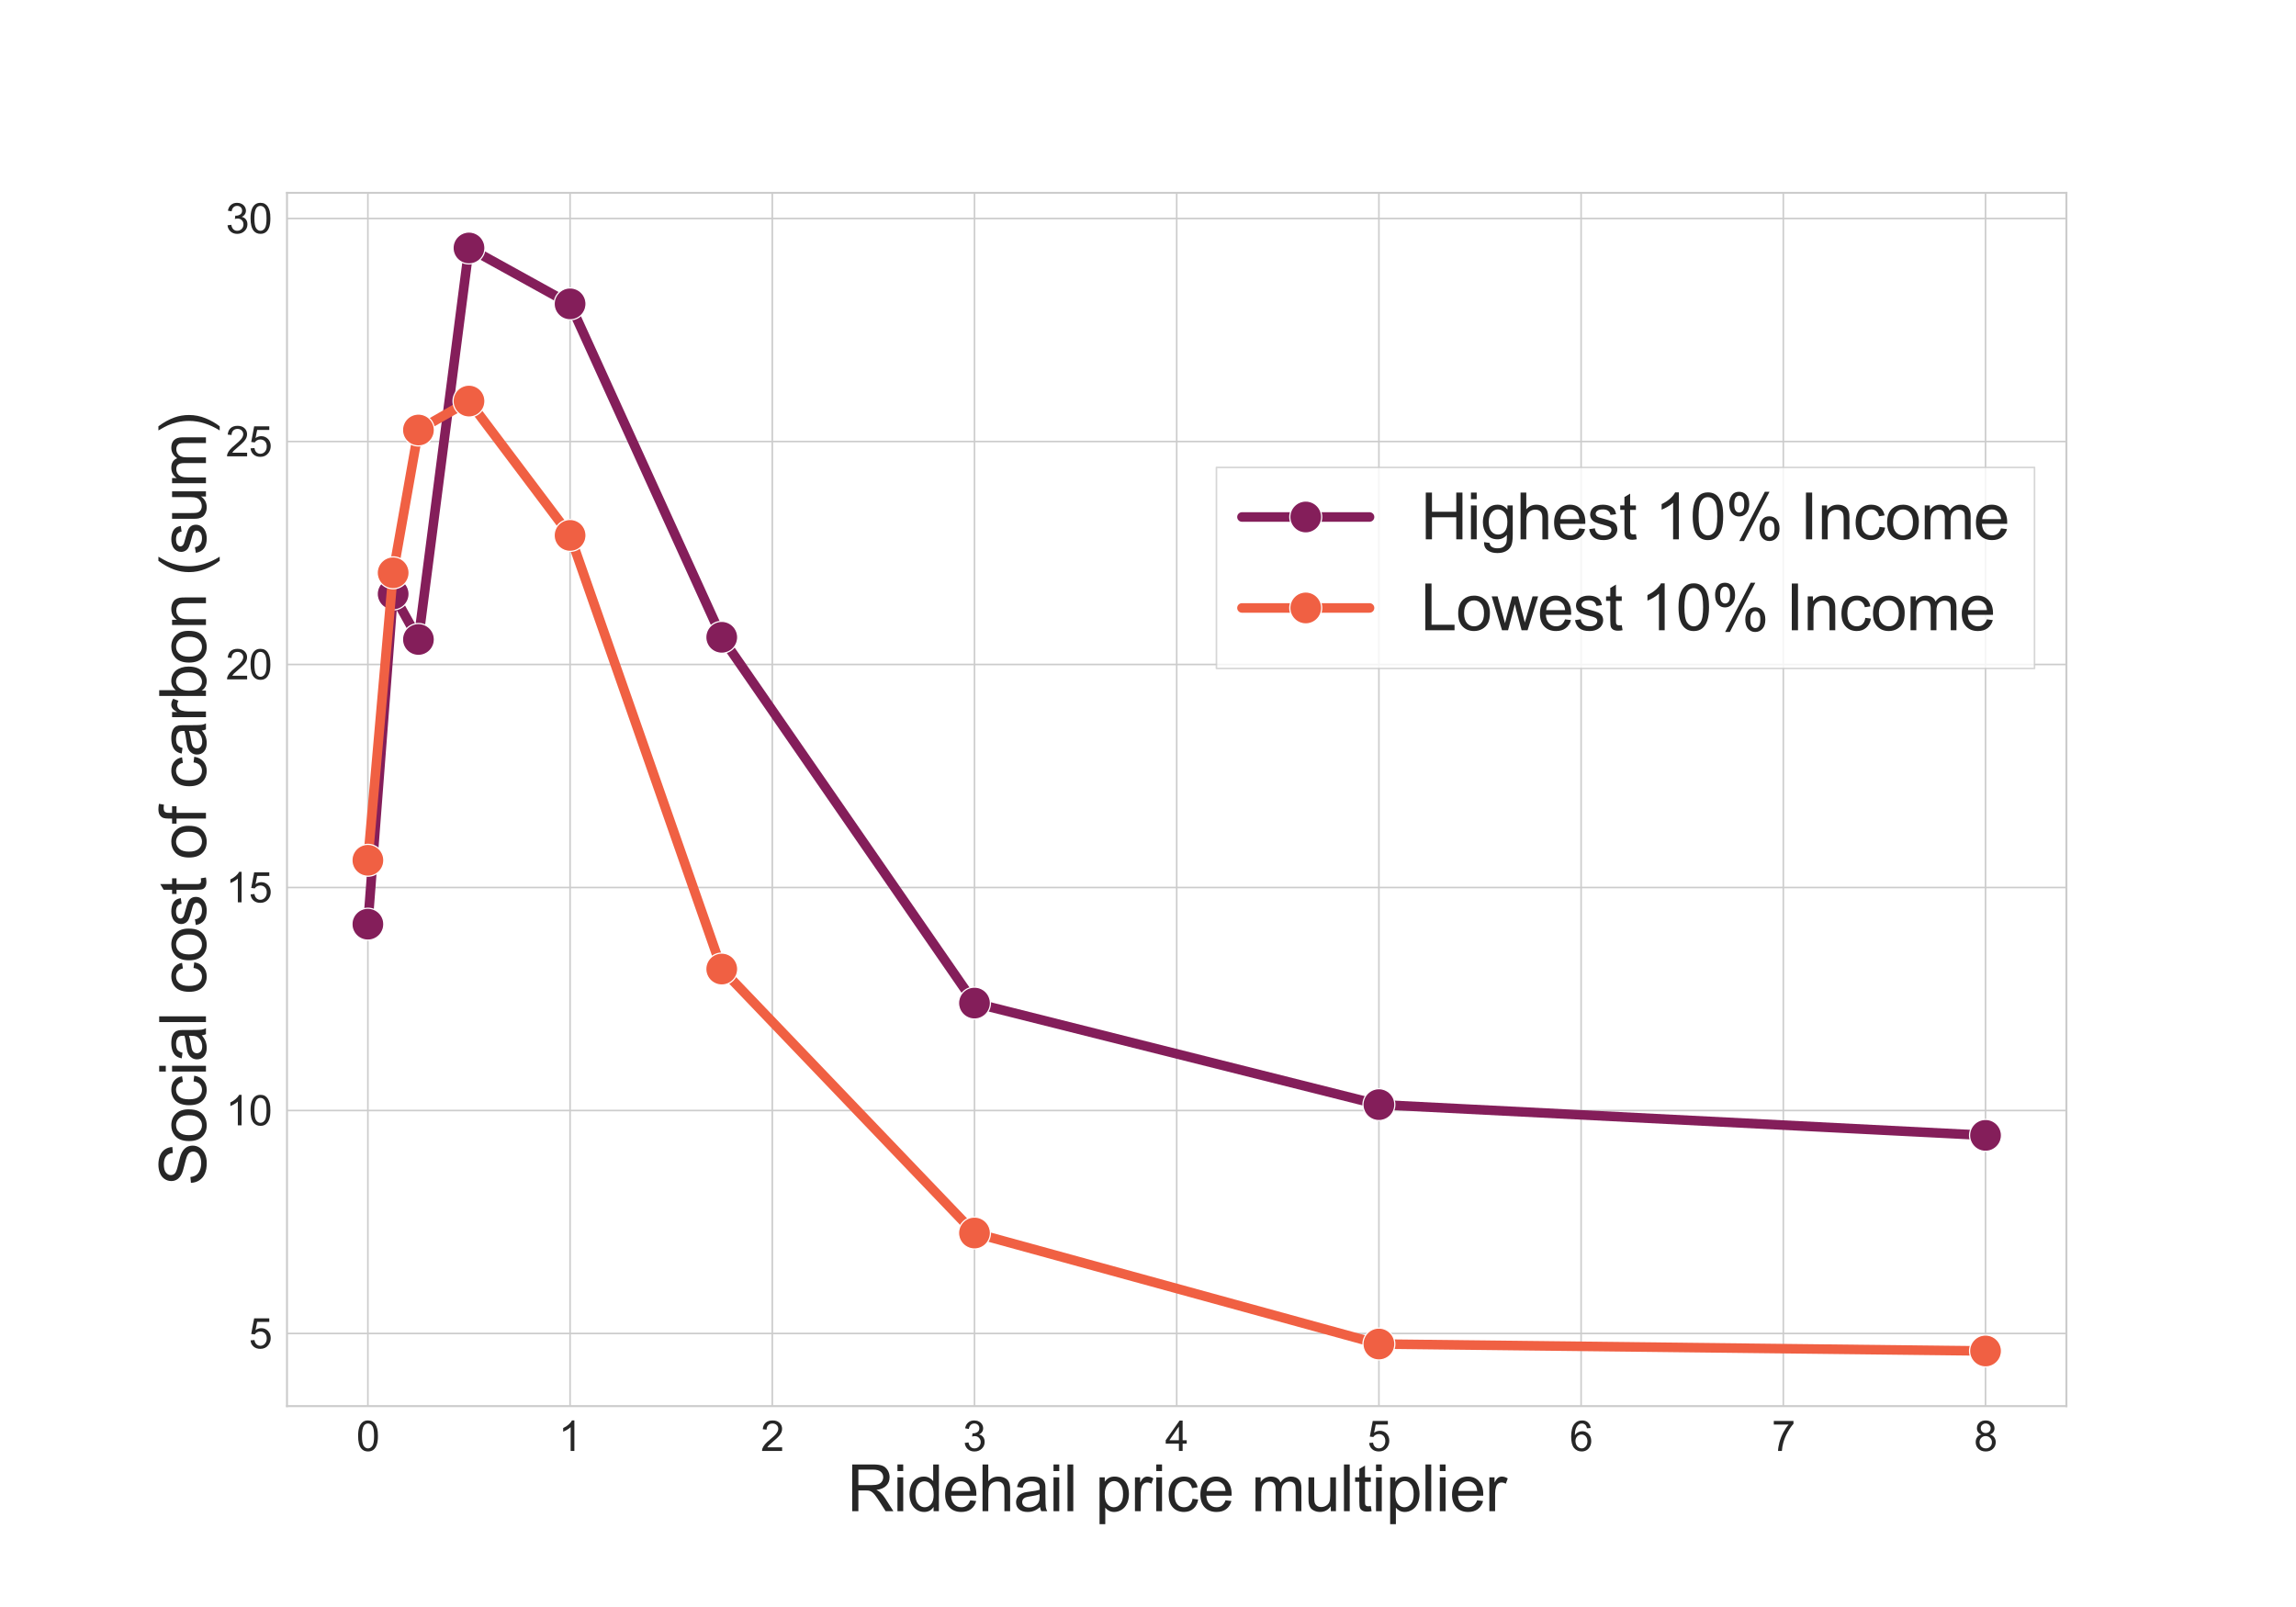 <?xml version="1.0" encoding="utf-8" standalone="no"?>
<!DOCTYPE svg PUBLIC "-//W3C//DTD SVG 1.1//EN"
  "http://www.w3.org/Graphics/SVG/1.1/DTD/svg11.dtd">
<svg xmlns:xlink="http://www.w3.org/1999/xlink" width="1440pt" height="1008pt" viewBox="0 0 1440 1008" xmlns="http://www.w3.org/2000/svg" version="1.1">
 <defs>
  <style type="text/css">*{stroke-linejoin: round; stroke-linecap: butt}</style>
 </defs>
 <g id="figure_1">
  <g id="patch_1">
   <path d="M 0 1008 
L 1440 1008 
L 1440 0 
L 0 0 
z
" style="fill: #ffffff"/>
  </g>
  <g id="axes_1">
   <g id="patch_2">
    <path d="M 180 882 
L 1296 882 
L 1296 120.96 
L 180 120.96 
z
" style="fill: #ffffff"/>
   </g>
   <g id="matplotlib.axis_1">
    <g id="xtick_1">
     <g id="line2d_1">
      <path d="M 230.727 882 
L 230.727 120.96 
" clip-path="url(#peaf18dfb28)" style="fill: none; stroke: #cccccc; stroke-linecap: round"/>
     </g>
     <g id="text_1">
      <!-- 0 -->
      <g style="fill: #262626" transform="translate(223.498 910.11)scale(0.26 -0.26)">
       <defs>
        <path id="ArialMT-30" d="M 266 2259 
Q 266 3072 433 3567 
Q 600 4063 929 4331 
Q 1259 4600 1759 4600 
Q 2128 4600 2406 4451 
Q 2684 4303 2865 4023 
Q 3047 3744 3150 3342 
Q 3253 2941 3253 2259 
Q 3253 1453 3087 958 
Q 2922 463 2592 192 
Q 2263 -78 1759 -78 
Q 1097 -78 719 397 
Q 266 969 266 2259 
z
M 844 2259 
Q 844 1131 1108 757 
Q 1372 384 1759 384 
Q 2147 384 2411 759 
Q 2675 1134 2675 2259 
Q 2675 3391 2411 3762 
Q 2147 4134 1753 4134 
Q 1366 4134 1134 3806 
Q 844 3388 844 2259 
z
" transform="scale(0.016)"/>
       </defs>
       <use xlink:href="#ArialMT-30"/>
      </g>
     </g>
    </g>
    <g id="xtick_2">
     <g id="line2d_2">
      <path d="M 357.545 882 
L 357.545 120.96 
" clip-path="url(#peaf18dfb28)" style="fill: none; stroke: #cccccc; stroke-linecap: round"/>
     </g>
     <g id="text_2">
      <!-- 1 -->
      <g style="fill: #262626" transform="translate(350.316 910.11)scale(0.26 -0.26)">
       <defs>
        <path id="ArialMT-31" d="M 2384 0 
L 1822 0 
L 1822 3584 
Q 1619 3391 1289 3197 
Q 959 3003 697 2906 
L 697 3450 
Q 1169 3672 1522 3987 
Q 1875 4303 2022 4600 
L 2384 4600 
L 2384 0 
z
" transform="scale(0.016)"/>
       </defs>
       <use xlink:href="#ArialMT-31"/>
      </g>
     </g>
    </g>
    <g id="xtick_3">
     <g id="line2d_3">
      <path d="M 484.364 882 
L 484.364 120.96 
" clip-path="url(#peaf18dfb28)" style="fill: none; stroke: #cccccc; stroke-linecap: round"/>
     </g>
     <g id="text_3">
      <!-- 2 -->
      <g style="fill: #262626" transform="translate(477.134 910.11)scale(0.26 -0.26)">
       <defs>
        <path id="ArialMT-32" d="M 3222 541 
L 3222 0 
L 194 0 
Q 188 203 259 391 
Q 375 700 629 1000 
Q 884 1300 1366 1694 
Q 2113 2306 2375 2664 
Q 2638 3022 2638 3341 
Q 2638 3675 2398 3904 
Q 2159 4134 1775 4134 
Q 1369 4134 1125 3890 
Q 881 3647 878 3216 
L 300 3275 
Q 359 3922 746 4261 
Q 1134 4600 1788 4600 
Q 2447 4600 2831 4234 
Q 3216 3869 3216 3328 
Q 3216 3053 3103 2787 
Q 2991 2522 2730 2228 
Q 2469 1934 1863 1422 
Q 1356 997 1212 845 
Q 1069 694 975 541 
L 3222 541 
z
" transform="scale(0.016)"/>
       </defs>
       <use xlink:href="#ArialMT-32"/>
      </g>
     </g>
    </g>
    <g id="xtick_4">
     <g id="line2d_4">
      <path d="M 611.182 882 
L 611.182 120.96 
" clip-path="url(#peaf18dfb28)" style="fill: none; stroke: #cccccc; stroke-linecap: round"/>
     </g>
     <g id="text_4">
      <!-- 3 -->
      <g style="fill: #262626" transform="translate(603.953 910.11)scale(0.26 -0.26)">
       <defs>
        <path id="ArialMT-33" d="M 269 1209 
L 831 1284 
Q 928 806 1161 595 
Q 1394 384 1728 384 
Q 2125 384 2398 659 
Q 2672 934 2672 1341 
Q 2672 1728 2419 1979 
Q 2166 2231 1775 2231 
Q 1616 2231 1378 2169 
L 1441 2663 
Q 1497 2656 1531 2656 
Q 1891 2656 2178 2843 
Q 2466 3031 2466 3422 
Q 2466 3731 2256 3934 
Q 2047 4138 1716 4138 
Q 1388 4138 1169 3931 
Q 950 3725 888 3313 
L 325 3413 
Q 428 3978 793 4289 
Q 1159 4600 1703 4600 
Q 2078 4600 2393 4439 
Q 2709 4278 2876 4000 
Q 3044 3722 3044 3409 
Q 3044 3113 2884 2869 
Q 2725 2625 2413 2481 
Q 2819 2388 3044 2092 
Q 3269 1797 3269 1353 
Q 3269 753 2831 336 
Q 2394 -81 1725 -81 
Q 1122 -81 723 278 
Q 325 638 269 1209 
z
" transform="scale(0.016)"/>
       </defs>
       <use xlink:href="#ArialMT-33"/>
      </g>
     </g>
    </g>
    <g id="xtick_5">
     <g id="line2d_5">
      <path d="M 738 882 
L 738 120.96 
" clip-path="url(#peaf18dfb28)" style="fill: none; stroke: #cccccc; stroke-linecap: round"/>
     </g>
     <g id="text_5">
      <!-- 4 -->
      <g style="fill: #262626" transform="translate(730.771 910.11)scale(0.26 -0.26)">
       <defs>
        <path id="ArialMT-34" d="M 2069 0 
L 2069 1097 
L 81 1097 
L 81 1613 
L 2172 4581 
L 2631 4581 
L 2631 1613 
L 3250 1613 
L 3250 1097 
L 2631 1097 
L 2631 0 
L 2069 0 
z
M 2069 1613 
L 2069 3678 
L 634 1613 
L 2069 1613 
z
" transform="scale(0.016)"/>
       </defs>
       <use xlink:href="#ArialMT-34"/>
      </g>
     </g>
    </g>
    <g id="xtick_6">
     <g id="line2d_6">
      <path d="M 864.818 882 
L 864.818 120.96 
" clip-path="url(#peaf18dfb28)" style="fill: none; stroke: #cccccc; stroke-linecap: round"/>
     </g>
     <g id="text_6">
      <!-- 5 -->
      <g style="fill: #262626" transform="translate(857.589 910.11)scale(0.26 -0.26)">
       <defs>
        <path id="ArialMT-35" d="M 266 1200 
L 856 1250 
Q 922 819 1161 601 
Q 1400 384 1738 384 
Q 2144 384 2425 690 
Q 2706 997 2706 1503 
Q 2706 1984 2436 2262 
Q 2166 2541 1728 2541 
Q 1456 2541 1237 2417 
Q 1019 2294 894 2097 
L 366 2166 
L 809 4519 
L 3088 4519 
L 3088 3981 
L 1259 3981 
L 1013 2750 
Q 1425 3038 1878 3038 
Q 2478 3038 2890 2622 
Q 3303 2206 3303 1553 
Q 3303 931 2941 478 
Q 2500 -78 1738 -78 
Q 1113 -78 717 272 
Q 322 622 266 1200 
z
" transform="scale(0.016)"/>
       </defs>
       <use xlink:href="#ArialMT-35"/>
      </g>
     </g>
    </g>
    <g id="xtick_7">
     <g id="line2d_7">
      <path d="M 991.636 882 
L 991.636 120.96 
" clip-path="url(#peaf18dfb28)" style="fill: none; stroke: #cccccc; stroke-linecap: round"/>
     </g>
     <g id="text_7">
      <!-- 6 -->
      <g style="fill: #262626" transform="translate(984.407 910.11)scale(0.26 -0.26)">
       <defs>
        <path id="ArialMT-36" d="M 3184 3459 
L 2625 3416 
Q 2550 3747 2413 3897 
Q 2184 4138 1850 4138 
Q 1581 4138 1378 3988 
Q 1113 3794 959 3422 
Q 806 3050 800 2363 
Q 1003 2672 1297 2822 
Q 1591 2972 1913 2972 
Q 2475 2972 2870 2558 
Q 3266 2144 3266 1488 
Q 3266 1056 3080 686 
Q 2894 316 2569 119 
Q 2244 -78 1831 -78 
Q 1128 -78 684 439 
Q 241 956 241 2144 
Q 241 3472 731 4075 
Q 1159 4600 1884 4600 
Q 2425 4600 2770 4297 
Q 3116 3994 3184 3459 
z
M 888 1484 
Q 888 1194 1011 928 
Q 1134 663 1356 523 
Q 1578 384 1822 384 
Q 2178 384 2434 671 
Q 2691 959 2691 1453 
Q 2691 1928 2437 2201 
Q 2184 2475 1800 2475 
Q 1419 2475 1153 2201 
Q 888 1928 888 1484 
z
" transform="scale(0.016)"/>
       </defs>
       <use xlink:href="#ArialMT-36"/>
      </g>
     </g>
    </g>
    <g id="xtick_8">
     <g id="line2d_8">
      <path d="M 1118.455 882 
L 1118.455 120.96 
" clip-path="url(#peaf18dfb28)" style="fill: none; stroke: #cccccc; stroke-linecap: round"/>
     </g>
     <g id="text_8">
      <!-- 7 -->
      <g style="fill: #262626" transform="translate(1111.225 910.11)scale(0.26 -0.26)">
       <defs>
        <path id="ArialMT-37" d="M 303 3981 
L 303 4522 
L 3269 4522 
L 3269 4084 
Q 2831 3619 2401 2847 
Q 1972 2075 1738 1259 
Q 1569 684 1522 0 
L 944 0 
Q 953 541 1156 1306 
Q 1359 2072 1739 2783 
Q 2119 3494 2547 3981 
L 303 3981 
z
" transform="scale(0.016)"/>
       </defs>
       <use xlink:href="#ArialMT-37"/>
      </g>
     </g>
    </g>
    <g id="xtick_9">
     <g id="line2d_9">
      <path d="M 1245.273 882 
L 1245.273 120.96 
" clip-path="url(#peaf18dfb28)" style="fill: none; stroke: #cccccc; stroke-linecap: round"/>
     </g>
     <g id="text_9">
      <!-- 8 -->
      <g style="fill: #262626" transform="translate(1238.044 910.11)scale(0.26 -0.26)">
       <defs>
        <path id="ArialMT-38" d="M 1131 2484 
Q 781 2613 612 2850 
Q 444 3088 444 3419 
Q 444 3919 803 4259 
Q 1163 4600 1759 4600 
Q 2359 4600 2725 4251 
Q 3091 3903 3091 3403 
Q 3091 3084 2923 2848 
Q 2756 2613 2416 2484 
Q 2838 2347 3058 2040 
Q 3278 1734 3278 1309 
Q 3278 722 2862 322 
Q 2447 -78 1769 -78 
Q 1091 -78 675 323 
Q 259 725 259 1325 
Q 259 1772 486 2073 
Q 713 2375 1131 2484 
z
M 1019 3438 
Q 1019 3113 1228 2906 
Q 1438 2700 1772 2700 
Q 2097 2700 2305 2904 
Q 2513 3109 2513 3406 
Q 2513 3716 2298 3927 
Q 2084 4138 1766 4138 
Q 1444 4138 1231 3931 
Q 1019 3725 1019 3438 
z
M 838 1322 
Q 838 1081 952 856 
Q 1066 631 1291 507 
Q 1516 384 1775 384 
Q 2178 384 2440 643 
Q 2703 903 2703 1303 
Q 2703 1709 2433 1975 
Q 2163 2241 1756 2241 
Q 1359 2241 1098 1978 
Q 838 1716 838 1322 
z
" transform="scale(0.016)"/>
       </defs>
       <use xlink:href="#ArialMT-38"/>
      </g>
     </g>
    </g>
    <g id="text_10">
     <!-- Ridehail price multiplier -->
     <g style="fill: #262626" transform="translate(531.263 947.909)scale(0.4 -0.4)">
      <defs>
       <path id="ArialMT-52" d="M 503 0 
L 503 4581 
L 2534 4581 
Q 3147 4581 3465 4457 
Q 3784 4334 3975 4021 
Q 4166 3709 4166 3331 
Q 4166 2844 3850 2509 
Q 3534 2175 2875 2084 
Q 3116 1969 3241 1856 
Q 3506 1613 3744 1247 
L 4541 0 
L 3778 0 
L 3172 953 
Q 2906 1366 2734 1584 
Q 2563 1803 2427 1890 
Q 2291 1978 2150 2013 
Q 2047 2034 1813 2034 
L 1109 2034 
L 1109 0 
L 503 0 
z
M 1109 2559 
L 2413 2559 
Q 2828 2559 3062 2645 
Q 3297 2731 3419 2920 
Q 3541 3109 3541 3331 
Q 3541 3656 3305 3865 
Q 3069 4075 2559 4075 
L 1109 4075 
L 1109 2559 
z
" transform="scale(0.016)"/>
       <path id="ArialMT-69" d="M 425 3934 
L 425 4581 
L 988 4581 
L 988 3934 
L 425 3934 
z
M 425 0 
L 425 3319 
L 988 3319 
L 988 0 
L 425 0 
z
" transform="scale(0.016)"/>
       <path id="ArialMT-64" d="M 2575 0 
L 2575 419 
Q 2259 -75 1647 -75 
Q 1250 -75 917 144 
Q 584 363 401 755 
Q 219 1147 219 1656 
Q 219 2153 384 2558 
Q 550 2963 881 3178 
Q 1213 3394 1622 3394 
Q 1922 3394 2156 3267 
Q 2391 3141 2538 2938 
L 2538 4581 
L 3097 4581 
L 3097 0 
L 2575 0 
z
M 797 1656 
Q 797 1019 1065 703 
Q 1334 388 1700 388 
Q 2069 388 2326 689 
Q 2584 991 2584 1609 
Q 2584 2291 2321 2609 
Q 2059 2928 1675 2928 
Q 1300 2928 1048 2622 
Q 797 2316 797 1656 
z
" transform="scale(0.016)"/>
       <path id="ArialMT-65" d="M 2694 1069 
L 3275 997 
Q 3138 488 2766 206 
Q 2394 -75 1816 -75 
Q 1088 -75 661 373 
Q 234 822 234 1631 
Q 234 2469 665 2931 
Q 1097 3394 1784 3394 
Q 2450 3394 2872 2941 
Q 3294 2488 3294 1666 
Q 3294 1616 3291 1516 
L 816 1516 
Q 847 969 1125 678 
Q 1403 388 1819 388 
Q 2128 388 2347 550 
Q 2566 713 2694 1069 
z
M 847 1978 
L 2700 1978 
Q 2663 2397 2488 2606 
Q 2219 2931 1791 2931 
Q 1403 2931 1139 2672 
Q 875 2413 847 1978 
z
" transform="scale(0.016)"/>
       <path id="ArialMT-68" d="M 422 0 
L 422 4581 
L 984 4581 
L 984 2938 
Q 1378 3394 1978 3394 
Q 2347 3394 2619 3248 
Q 2891 3103 3008 2847 
Q 3125 2591 3125 2103 
L 3125 0 
L 2563 0 
L 2563 2103 
Q 2563 2525 2380 2717 
Q 2197 2909 1863 2909 
Q 1613 2909 1392 2779 
Q 1172 2650 1078 2428 
Q 984 2206 984 1816 
L 984 0 
L 422 0 
z
" transform="scale(0.016)"/>
       <path id="ArialMT-61" d="M 2588 409 
Q 2275 144 1986 34 
Q 1697 -75 1366 -75 
Q 819 -75 525 192 
Q 231 459 231 875 
Q 231 1119 342 1320 
Q 453 1522 633 1644 
Q 813 1766 1038 1828 
Q 1203 1872 1538 1913 
Q 2219 1994 2541 2106 
Q 2544 2222 2544 2253 
Q 2544 2597 2384 2738 
Q 2169 2928 1744 2928 
Q 1347 2928 1158 2789 
Q 969 2650 878 2297 
L 328 2372 
Q 403 2725 575 2942 
Q 747 3159 1072 3276 
Q 1397 3394 1825 3394 
Q 2250 3394 2515 3294 
Q 2781 3194 2906 3042 
Q 3031 2891 3081 2659 
Q 3109 2516 3109 2141 
L 3109 1391 
Q 3109 606 3145 398 
Q 3181 191 3288 0 
L 2700 0 
Q 2613 175 2588 409 
z
M 2541 1666 
Q 2234 1541 1622 1453 
Q 1275 1403 1131 1340 
Q 988 1278 909 1158 
Q 831 1038 831 891 
Q 831 666 1001 516 
Q 1172 366 1500 366 
Q 1825 366 2078 508 
Q 2331 650 2450 897 
Q 2541 1088 2541 1459 
L 2541 1666 
z
" transform="scale(0.016)"/>
       <path id="ArialMT-6c" d="M 409 0 
L 409 4581 
L 972 4581 
L 972 0 
L 409 0 
z
" transform="scale(0.016)"/>
       <path id="ArialMT-20" transform="scale(0.016)"/>
       <path id="ArialMT-70" d="M 422 -1272 
L 422 3319 
L 934 3319 
L 934 2888 
Q 1116 3141 1344 3267 
Q 1572 3394 1897 3394 
Q 2322 3394 2647 3175 
Q 2972 2956 3137 2557 
Q 3303 2159 3303 1684 
Q 3303 1175 3120 767 
Q 2938 359 2589 142 
Q 2241 -75 1856 -75 
Q 1575 -75 1351 44 
Q 1128 163 984 344 
L 984 -1272 
L 422 -1272 
z
M 931 1641 
Q 931 1000 1190 694 
Q 1450 388 1819 388 
Q 2194 388 2461 705 
Q 2728 1022 2728 1688 
Q 2728 2322 2467 2637 
Q 2206 2953 1844 2953 
Q 1484 2953 1207 2617 
Q 931 2281 931 1641 
z
" transform="scale(0.016)"/>
       <path id="ArialMT-72" d="M 416 0 
L 416 3319 
L 922 3319 
L 922 2816 
Q 1116 3169 1280 3281 
Q 1444 3394 1641 3394 
Q 1925 3394 2219 3213 
L 2025 2691 
Q 1819 2813 1613 2813 
Q 1428 2813 1281 2702 
Q 1134 2591 1072 2394 
Q 978 2094 978 1738 
L 978 0 
L 416 0 
z
" transform="scale(0.016)"/>
       <path id="ArialMT-63" d="M 2588 1216 
L 3141 1144 
Q 3050 572 2676 248 
Q 2303 -75 1759 -75 
Q 1078 -75 664 370 
Q 250 816 250 1647 
Q 250 2184 428 2587 
Q 606 2991 970 3192 
Q 1334 3394 1763 3394 
Q 2303 3394 2647 3120 
Q 2991 2847 3088 2344 
L 2541 2259 
Q 2463 2594 2264 2762 
Q 2066 2931 1784 2931 
Q 1359 2931 1093 2626 
Q 828 2322 828 1663 
Q 828 994 1084 691 
Q 1341 388 1753 388 
Q 2084 388 2306 591 
Q 2528 794 2588 1216 
z
" transform="scale(0.016)"/>
       <path id="ArialMT-6d" d="M 422 0 
L 422 3319 
L 925 3319 
L 925 2853 
Q 1081 3097 1340 3245 
Q 1600 3394 1931 3394 
Q 2300 3394 2536 3241 
Q 2772 3088 2869 2813 
Q 3263 3394 3894 3394 
Q 4388 3394 4653 3120 
Q 4919 2847 4919 2278 
L 4919 0 
L 4359 0 
L 4359 2091 
Q 4359 2428 4304 2576 
Q 4250 2725 4106 2815 
Q 3963 2906 3769 2906 
Q 3419 2906 3187 2673 
Q 2956 2441 2956 1928 
L 2956 0 
L 2394 0 
L 2394 2156 
Q 2394 2531 2256 2718 
Q 2119 2906 1806 2906 
Q 1569 2906 1367 2781 
Q 1166 2656 1075 2415 
Q 984 2175 984 1722 
L 984 0 
L 422 0 
z
" transform="scale(0.016)"/>
       <path id="ArialMT-75" d="M 2597 0 
L 2597 488 
Q 2209 -75 1544 -75 
Q 1250 -75 995 37 
Q 741 150 617 320 
Q 494 491 444 738 
Q 409 903 409 1263 
L 409 3319 
L 972 3319 
L 972 1478 
Q 972 1038 1006 884 
Q 1059 663 1231 536 
Q 1403 409 1656 409 
Q 1909 409 2131 539 
Q 2353 669 2445 892 
Q 2538 1116 2538 1541 
L 2538 3319 
L 3100 3319 
L 3100 0 
L 2597 0 
z
" transform="scale(0.016)"/>
       <path id="ArialMT-74" d="M 1650 503 
L 1731 6 
Q 1494 -44 1306 -44 
Q 1000 -44 831 53 
Q 663 150 594 308 
Q 525 466 525 972 
L 525 2881 
L 113 2881 
L 113 3319 
L 525 3319 
L 525 4141 
L 1084 4478 
L 1084 3319 
L 1650 3319 
L 1650 2881 
L 1084 2881 
L 1084 941 
Q 1084 700 1114 631 
Q 1144 563 1211 522 
Q 1278 481 1403 481 
Q 1497 481 1650 503 
z
" transform="scale(0.016)"/>
      </defs>
      <use xlink:href="#ArialMT-52"/>
      <use xlink:href="#ArialMT-69" x="72.217"/>
      <use xlink:href="#ArialMT-64" x="94.434"/>
      <use xlink:href="#ArialMT-65" x="150.049"/>
      <use xlink:href="#ArialMT-68" x="205.664"/>
      <use xlink:href="#ArialMT-61" x="261.279"/>
      <use xlink:href="#ArialMT-69" x="316.895"/>
      <use xlink:href="#ArialMT-6c" x="339.111"/>
      <use xlink:href="#ArialMT-20" x="361.328"/>
      <use xlink:href="#ArialMT-70" x="389.111"/>
      <use xlink:href="#ArialMT-72" x="444.727"/>
      <use xlink:href="#ArialMT-69" x="478.027"/>
      <use xlink:href="#ArialMT-63" x="500.244"/>
      <use xlink:href="#ArialMT-65" x="550.244"/>
      <use xlink:href="#ArialMT-20" x="605.859"/>
      <use xlink:href="#ArialMT-6d" x="633.643"/>
      <use xlink:href="#ArialMT-75" x="716.943"/>
      <use xlink:href="#ArialMT-6c" x="772.559"/>
      <use xlink:href="#ArialMT-74" x="794.775"/>
      <use xlink:href="#ArialMT-69" x="822.559"/>
      <use xlink:href="#ArialMT-70" x="844.775"/>
      <use xlink:href="#ArialMT-6c" x="900.391"/>
      <use xlink:href="#ArialMT-69" x="922.607"/>
      <use xlink:href="#ArialMT-65" x="944.824"/>
      <use xlink:href="#ArialMT-72" x="1000.439"/>
     </g>
    </g>
   </g>
   <g id="matplotlib.axis_2">
    <g id="ytick_1">
     <g id="line2d_10">
      <path d="M 180 836.441 
L 1296 836.441 
" clip-path="url(#peaf18dfb28)" style="fill: none; stroke: #cccccc; stroke-linecap: round"/>
     </g>
     <g id="text_11">
      <!-- 5 -->
      <g style="fill: #262626" transform="translate(156.042 845.746)scale(0.26 -0.26)">
       <use xlink:href="#ArialMT-35"/>
      </g>
     </g>
    </g>
    <g id="ytick_2">
     <g id="line2d_11">
      <path d="M 180 696.562 
L 1296 696.562 
" clip-path="url(#peaf18dfb28)" style="fill: none; stroke: #cccccc; stroke-linecap: round"/>
     </g>
     <g id="text_12">
      <!-- 10 -->
      <g style="fill: #262626" transform="translate(141.583 705.867)scale(0.26 -0.26)">
       <use xlink:href="#ArialMT-31"/>
       <use xlink:href="#ArialMT-30" x="55.615"/>
      </g>
     </g>
    </g>
    <g id="ytick_3">
     <g id="line2d_12">
      <path d="M 180 556.683 
L 1296 556.683 
" clip-path="url(#peaf18dfb28)" style="fill: none; stroke: #cccccc; stroke-linecap: round"/>
     </g>
     <g id="text_13">
      <!-- 15 -->
      <g style="fill: #262626" transform="translate(141.583 565.988)scale(0.26 -0.26)">
       <use xlink:href="#ArialMT-31"/>
       <use xlink:href="#ArialMT-35" x="55.615"/>
      </g>
     </g>
    </g>
    <g id="ytick_4">
     <g id="line2d_13">
      <path d="M 180 416.804 
L 1296 416.804 
" clip-path="url(#peaf18dfb28)" style="fill: none; stroke: #cccccc; stroke-linecap: round"/>
     </g>
     <g id="text_14">
      <!-- 20 -->
      <g style="fill: #262626" transform="translate(141.583 426.109)scale(0.26 -0.26)">
       <use xlink:href="#ArialMT-32"/>
       <use xlink:href="#ArialMT-30" x="55.615"/>
      </g>
     </g>
    </g>
    <g id="ytick_5">
     <g id="line2d_14">
      <path d="M 180 276.925 
L 1296 276.925 
" clip-path="url(#peaf18dfb28)" style="fill: none; stroke: #cccccc; stroke-linecap: round"/>
     </g>
     <g id="text_15">
      <!-- 25 -->
      <g style="fill: #262626" transform="translate(141.583 286.23)scale(0.26 -0.26)">
       <use xlink:href="#ArialMT-32"/>
       <use xlink:href="#ArialMT-35" x="55.615"/>
      </g>
     </g>
    </g>
    <g id="ytick_6">
     <g id="line2d_15">
      <path d="M 180 137.046 
L 1296 137.046 
" clip-path="url(#peaf18dfb28)" style="fill: none; stroke: #cccccc; stroke-linecap: round"/>
     </g>
     <g id="text_16">
      <!-- 30 -->
      <g style="fill: #262626" transform="translate(141.583 146.351)scale(0.26 -0.26)">
       <use xlink:href="#ArialMT-33"/>
       <use xlink:href="#ArialMT-30" x="55.615"/>
      </g>
     </g>
    </g>
    <g id="text_17">
     <!-- Social cost of carbon (sum) -->
     <g style="fill: #262626" transform="translate(129.164 743.78)rotate(-90)scale(0.4 -0.4)">
      <defs>
       <path id="ArialMT-53" d="M 288 1472 
L 859 1522 
Q 900 1178 1048 958 
Q 1197 738 1509 602 
Q 1822 466 2213 466 
Q 2559 466 2825 569 
Q 3091 672 3220 851 
Q 3350 1031 3350 1244 
Q 3350 1459 3225 1620 
Q 3100 1781 2813 1891 
Q 2628 1963 1997 2114 
Q 1366 2266 1113 2400 
Q 784 2572 623 2826 
Q 463 3081 463 3397 
Q 463 3744 659 4045 
Q 856 4347 1234 4503 
Q 1613 4659 2075 4659 
Q 2584 4659 2973 4495 
Q 3363 4331 3572 4012 
Q 3781 3694 3797 3291 
L 3216 3247 
Q 3169 3681 2898 3903 
Q 2628 4125 2100 4125 
Q 1550 4125 1298 3923 
Q 1047 3722 1047 3438 
Q 1047 3191 1225 3031 
Q 1400 2872 2139 2705 
Q 2878 2538 3153 2413 
Q 3553 2228 3743 1945 
Q 3934 1663 3934 1294 
Q 3934 928 3725 604 
Q 3516 281 3123 101 
Q 2731 -78 2241 -78 
Q 1619 -78 1198 103 
Q 778 284 539 648 
Q 300 1013 288 1472 
z
" transform="scale(0.016)"/>
       <path id="ArialMT-6f" d="M 213 1659 
Q 213 2581 725 3025 
Q 1153 3394 1769 3394 
Q 2453 3394 2887 2945 
Q 3322 2497 3322 1706 
Q 3322 1066 3130 698 
Q 2938 331 2570 128 
Q 2203 -75 1769 -75 
Q 1072 -75 642 372 
Q 213 819 213 1659 
z
M 791 1659 
Q 791 1022 1069 705 
Q 1347 388 1769 388 
Q 2188 388 2466 706 
Q 2744 1025 2744 1678 
Q 2744 2294 2464 2611 
Q 2184 2928 1769 2928 
Q 1347 2928 1069 2612 
Q 791 2297 791 1659 
z
" transform="scale(0.016)"/>
       <path id="ArialMT-73" d="M 197 991 
L 753 1078 
Q 800 744 1014 566 
Q 1228 388 1613 388 
Q 2000 388 2187 545 
Q 2375 703 2375 916 
Q 2375 1106 2209 1216 
Q 2094 1291 1634 1406 
Q 1016 1563 777 1677 
Q 538 1791 414 1992 
Q 291 2194 291 2438 
Q 291 2659 392 2848 
Q 494 3038 669 3163 
Q 800 3259 1026 3326 
Q 1253 3394 1513 3394 
Q 1903 3394 2198 3281 
Q 2494 3169 2634 2976 
Q 2775 2784 2828 2463 
L 2278 2388 
Q 2241 2644 2061 2787 
Q 1881 2931 1553 2931 
Q 1166 2931 1000 2803 
Q 834 2675 834 2503 
Q 834 2394 903 2306 
Q 972 2216 1119 2156 
Q 1203 2125 1616 2013 
Q 2213 1853 2448 1751 
Q 2684 1650 2818 1456 
Q 2953 1263 2953 975 
Q 2953 694 2789 445 
Q 2625 197 2315 61 
Q 2006 -75 1616 -75 
Q 969 -75 630 194 
Q 291 463 197 991 
z
" transform="scale(0.016)"/>
       <path id="ArialMT-66" d="M 556 0 
L 556 2881 
L 59 2881 
L 59 3319 
L 556 3319 
L 556 3672 
Q 556 4006 616 4169 
Q 697 4388 901 4523 
Q 1106 4659 1475 4659 
Q 1713 4659 2000 4603 
L 1916 4113 
Q 1741 4144 1584 4144 
Q 1328 4144 1222 4034 
Q 1116 3925 1116 3625 
L 1116 3319 
L 1763 3319 
L 1763 2881 
L 1116 2881 
L 1116 0 
L 556 0 
z
" transform="scale(0.016)"/>
       <path id="ArialMT-62" d="M 941 0 
L 419 0 
L 419 4581 
L 981 4581 
L 981 2947 
Q 1338 3394 1891 3394 
Q 2197 3394 2470 3270 
Q 2744 3147 2920 2923 
Q 3097 2700 3197 2384 
Q 3297 2069 3297 1709 
Q 3297 856 2875 390 
Q 2453 -75 1863 -75 
Q 1275 -75 941 416 
L 941 0 
z
M 934 1684 
Q 934 1088 1097 822 
Q 1363 388 1816 388 
Q 2184 388 2453 708 
Q 2722 1028 2722 1663 
Q 2722 2313 2464 2622 
Q 2206 2931 1841 2931 
Q 1472 2931 1203 2611 
Q 934 2291 934 1684 
z
" transform="scale(0.016)"/>
       <path id="ArialMT-6e" d="M 422 0 
L 422 3319 
L 928 3319 
L 928 2847 
Q 1294 3394 1984 3394 
Q 2284 3394 2536 3286 
Q 2788 3178 2913 3003 
Q 3038 2828 3088 2588 
Q 3119 2431 3119 2041 
L 3119 0 
L 2556 0 
L 2556 2019 
Q 2556 2363 2490 2533 
Q 2425 2703 2258 2804 
Q 2091 2906 1866 2906 
Q 1506 2906 1245 2678 
Q 984 2450 984 1813 
L 984 0 
L 422 0 
z
" transform="scale(0.016)"/>
       <path id="ArialMT-28" d="M 1497 -1347 
Q 1031 -759 709 28 
Q 388 816 388 1659 
Q 388 2403 628 3084 
Q 909 3875 1497 4659 
L 1900 4659 
Q 1522 4009 1400 3731 
Q 1209 3300 1100 2831 
Q 966 2247 966 1656 
Q 966 153 1900 -1347 
L 1497 -1347 
z
" transform="scale(0.016)"/>
       <path id="ArialMT-29" d="M 791 -1347 
L 388 -1347 
Q 1322 153 1322 1656 
Q 1322 2244 1188 2822 
Q 1081 3291 891 3722 
Q 769 4003 388 4659 
L 791 4659 
Q 1378 3875 1659 3084 
Q 1900 2403 1900 1659 
Q 1900 816 1576 28 
Q 1253 -759 791 -1347 
z
" transform="scale(0.016)"/>
      </defs>
      <use xlink:href="#ArialMT-53"/>
      <use xlink:href="#ArialMT-6f" x="66.699"/>
      <use xlink:href="#ArialMT-63" x="122.314"/>
      <use xlink:href="#ArialMT-69" x="172.314"/>
      <use xlink:href="#ArialMT-61" x="194.531"/>
      <use xlink:href="#ArialMT-6c" x="250.146"/>
      <use xlink:href="#ArialMT-20" x="272.363"/>
      <use xlink:href="#ArialMT-63" x="300.146"/>
      <use xlink:href="#ArialMT-6f" x="350.146"/>
      <use xlink:href="#ArialMT-73" x="405.762"/>
      <use xlink:href="#ArialMT-74" x="455.762"/>
      <use xlink:href="#ArialMT-20" x="483.545"/>
      <use xlink:href="#ArialMT-6f" x="511.328"/>
      <use xlink:href="#ArialMT-66" x="566.943"/>
      <use xlink:href="#ArialMT-20" x="594.727"/>
      <use xlink:href="#ArialMT-63" x="622.51"/>
      <use xlink:href="#ArialMT-61" x="672.51"/>
      <use xlink:href="#ArialMT-72" x="728.125"/>
      <use xlink:href="#ArialMT-62" x="761.426"/>
      <use xlink:href="#ArialMT-6f" x="817.041"/>
      <use xlink:href="#ArialMT-6e" x="872.656"/>
      <use xlink:href="#ArialMT-20" x="928.271"/>
      <use xlink:href="#ArialMT-28" x="956.055"/>
      <use xlink:href="#ArialMT-73" x="989.355"/>
      <use xlink:href="#ArialMT-75" x="1039.355"/>
      <use xlink:href="#ArialMT-6d" x="1094.971"/>
      <use xlink:href="#ArialMT-29" x="1178.271"/>
     </g>
    </g>
   </g>
   <g id="line2d_16">
    <path d="M 230.727 579.701 
L 246.58 372.576 
L 262.432 401.107 
L 294.136 155.553 
L 357.545 190.604 
L 452.659 399.747 
L 611.182 629.188 
L 864.818 692.884 
L 1245.273 712.167 
" clip-path="url(#peaf18dfb28)" style="fill: none; stroke: #841e5a; stroke-width: 6; stroke-linecap: round"/>
    <defs>
     <path id="m8f19e7d7d5" d="M 0 10 
C 2.652 10 5.196 8.946 7.071 7.071 
C 8.946 5.196 10 2.652 10 0 
C 10 -2.652 8.946 -5.196 7.071 -7.071 
C 5.196 -8.946 2.652 -10 0 -10 
C -2.652 -10 -5.196 -8.946 -7.071 -7.071 
C -8.946 -5.196 -10 -2.652 -10 0 
C -10 2.652 -8.946 5.196 -7.071 7.071 
C -5.196 8.946 -2.652 10 0 10 
z
" style="stroke: #ffffff; stroke-width: 0.75"/>
    </defs>
    <g clip-path="url(#peaf18dfb28)">
     <use xlink:href="#m8f19e7d7d5" x="230.727" y="579.701" style="fill: #841e5a; stroke: #ffffff; stroke-width: 0.75"/>
     <use xlink:href="#m8f19e7d7d5" x="246.58" y="372.576" style="fill: #841e5a; stroke: #ffffff; stroke-width: 0.75"/>
     <use xlink:href="#m8f19e7d7d5" x="262.432" y="401.107" style="fill: #841e5a; stroke: #ffffff; stroke-width: 0.75"/>
     <use xlink:href="#m8f19e7d7d5" x="294.136" y="155.553" style="fill: #841e5a; stroke: #ffffff; stroke-width: 0.75"/>
     <use xlink:href="#m8f19e7d7d5" x="357.545" y="190.604" style="fill: #841e5a; stroke: #ffffff; stroke-width: 0.75"/>
     <use xlink:href="#m8f19e7d7d5" x="452.659" y="399.747" style="fill: #841e5a; stroke: #ffffff; stroke-width: 0.75"/>
     <use xlink:href="#m8f19e7d7d5" x="611.182" y="629.188" style="fill: #841e5a; stroke: #ffffff; stroke-width: 0.75"/>
     <use xlink:href="#m8f19e7d7d5" x="864.818" y="692.884" style="fill: #841e5a; stroke: #ffffff; stroke-width: 0.75"/>
     <use xlink:href="#m8f19e7d7d5" x="1245.273" y="712.167" style="fill: #841e5a; stroke: #ffffff; stroke-width: 0.75"/>
    </g>
   </g>
   <g id="line2d_17">
    <path d="M 230.727 539.621 
L 246.58 359.3 
L 262.432 269.726 
L 294.136 251.579 
L 357.545 335.84 
L 452.659 607.835 
L 611.182 773.422 
L 864.818 843.042 
L 1245.273 847.407 
" clip-path="url(#peaf18dfb28)" style="fill: none; stroke: #f06043; stroke-width: 6; stroke-linecap: round"/>
    <defs>
     <path id="m1f20d97c4b" d="M 0 10 
C 2.652 10 5.196 8.946 7.071 7.071 
C 8.946 5.196 10 2.652 10 0 
C 10 -2.652 8.946 -5.196 7.071 -7.071 
C 5.196 -8.946 2.652 -10 0 -10 
C -2.652 -10 -5.196 -8.946 -7.071 -7.071 
C -8.946 -5.196 -10 -2.652 -10 0 
C -10 2.652 -8.946 5.196 -7.071 7.071 
C -5.196 8.946 -2.652 10 0 10 
z
" style="stroke: #ffffff; stroke-width: 0.75"/>
    </defs>
    <g clip-path="url(#peaf18dfb28)">
     <use xlink:href="#m1f20d97c4b" x="230.727" y="539.621" style="fill: #f06043; stroke: #ffffff; stroke-width: 0.75"/>
     <use xlink:href="#m1f20d97c4b" x="246.58" y="359.3" style="fill: #f06043; stroke: #ffffff; stroke-width: 0.75"/>
     <use xlink:href="#m1f20d97c4b" x="262.432" y="269.726" style="fill: #f06043; stroke: #ffffff; stroke-width: 0.75"/>
     <use xlink:href="#m1f20d97c4b" x="294.136" y="251.579" style="fill: #f06043; stroke: #ffffff; stroke-width: 0.75"/>
     <use xlink:href="#m1f20d97c4b" x="357.545" y="335.84" style="fill: #f06043; stroke: #ffffff; stroke-width: 0.75"/>
     <use xlink:href="#m1f20d97c4b" x="452.659" y="607.835" style="fill: #f06043; stroke: #ffffff; stroke-width: 0.75"/>
     <use xlink:href="#m1f20d97c4b" x="611.182" y="773.422" style="fill: #f06043; stroke: #ffffff; stroke-width: 0.75"/>
     <use xlink:href="#m1f20d97c4b" x="864.818" y="843.042" style="fill: #f06043; stroke: #ffffff; stroke-width: 0.75"/>
     <use xlink:href="#m1f20d97c4b" x="1245.273" y="847.407" style="fill: #f06043; stroke: #ffffff; stroke-width: 0.75"/>
    </g>
   </g>
   <g id="line2d_18"/>
   <g id="line2d_19"/>
   <g id="patch_3">
    <path d="M 180 882 
L 180 120.96 
" style="fill: none; stroke: #cccccc; stroke-width: 1.25; stroke-linejoin: miter; stroke-linecap: square"/>
   </g>
   <g id="patch_4">
    <path d="M 1296 882 
L 1296 120.96 
" style="fill: none; stroke: #cccccc; stroke-width: 1.25; stroke-linejoin: miter; stroke-linecap: square"/>
   </g>
   <g id="patch_5">
    <path d="M 180 882 
L 1296 882 
" style="fill: none; stroke: #cccccc; stroke-width: 1.25; stroke-linejoin: miter; stroke-linecap: square"/>
   </g>
   <g id="patch_6">
    <path d="M 180 120.96 
L 1296 120.96 
" style="fill: none; stroke: #cccccc; stroke-width: 1.25; stroke-linejoin: miter; stroke-linecap: square"/>
   </g>
   <g id="legend_1">
    <g id="patch_7">
     <path d="M 762.938 419.287 
L 1276 419.287 
L 1276 293.168 
L 762.938 293.168 
z
" style="fill: #ffffff; opacity: 0.8; stroke: #cccccc; stroke-linejoin: miter"/>
    </g>
    <g id="line2d_20">
     <path d="M 778.938 324.287 
L 818.938 324.287 
L 858.938 324.287 
" style="fill: none; stroke: #841e5a; stroke-width: 6; stroke-linecap: round"/>
     <g>
      <use xlink:href="#m8f19e7d7d5" x="818.938" y="324.287" style="fill: #841e5a; stroke: #ffffff; stroke-width: 0.75"/>
     </g>
    </g>
    <g id="text_18">
     <!-- Highest 10% Income -->
     <g style="fill: #262626" transform="translate(890.938 338.287)scale(0.4 -0.4)">
      <defs>
       <path id="ArialMT-48" d="M 513 0 
L 513 4581 
L 1119 4581 
L 1119 2700 
L 3500 2700 
L 3500 4581 
L 4106 4581 
L 4106 0 
L 3500 0 
L 3500 2159 
L 1119 2159 
L 1119 0 
L 513 0 
z
" transform="scale(0.016)"/>
       <path id="ArialMT-67" d="M 319 -275 
L 866 -356 
Q 900 -609 1056 -725 
Q 1266 -881 1628 -881 
Q 2019 -881 2231 -725 
Q 2444 -569 2519 -288 
Q 2563 -116 2559 434 
Q 2191 0 1641 0 
Q 956 0 581 494 
Q 206 988 206 1678 
Q 206 2153 378 2554 
Q 550 2956 876 3175 
Q 1203 3394 1644 3394 
Q 2231 3394 2613 2919 
L 2613 3319 
L 3131 3319 
L 3131 450 
Q 3131 -325 2973 -648 
Q 2816 -972 2473 -1159 
Q 2131 -1347 1631 -1347 
Q 1038 -1347 672 -1080 
Q 306 -813 319 -275 
z
M 784 1719 
Q 784 1066 1043 766 
Q 1303 466 1694 466 
Q 2081 466 2343 764 
Q 2606 1063 2606 1700 
Q 2606 2309 2336 2618 
Q 2066 2928 1684 2928 
Q 1309 2928 1046 2623 
Q 784 2319 784 1719 
z
" transform="scale(0.016)"/>
       <path id="ArialMT-25" d="M 372 3481 
Q 372 3972 619 4315 
Q 866 4659 1334 4659 
Q 1766 4659 2048 4351 
Q 2331 4044 2331 3447 
Q 2331 2866 2045 2552 
Q 1759 2238 1341 2238 
Q 925 2238 648 2547 
Q 372 2856 372 3481 
z
M 1350 4272 
Q 1141 4272 1002 4090 
Q 863 3909 863 3425 
Q 863 2984 1003 2804 
Q 1144 2625 1350 2625 
Q 1563 2625 1702 2806 
Q 1841 2988 1841 3469 
Q 1841 3913 1700 4092 
Q 1559 4272 1350 4272 
z
M 1353 -169 
L 3859 4659 
L 4316 4659 
L 1819 -169 
L 1353 -169 
z
M 3334 1075 
Q 3334 1569 3581 1911 
Q 3828 2253 4300 2253 
Q 4731 2253 5014 1945 
Q 5297 1638 5297 1041 
Q 5297 459 5011 145 
Q 4725 -169 4303 -169 
Q 3888 -169 3611 142 
Q 3334 453 3334 1075 
z
M 4316 1866 
Q 4103 1866 3964 1684 
Q 3825 1503 3825 1019 
Q 3825 581 3965 400 
Q 4106 219 4313 219 
Q 4528 219 4667 400 
Q 4806 581 4806 1063 
Q 4806 1506 4665 1686 
Q 4525 1866 4316 1866 
z
" transform="scale(0.016)"/>
       <path id="ArialMT-49" d="M 597 0 
L 597 4581 
L 1203 4581 
L 1203 0 
L 597 0 
z
" transform="scale(0.016)"/>
      </defs>
      <use xlink:href="#ArialMT-48"/>
      <use xlink:href="#ArialMT-69" x="72.217"/>
      <use xlink:href="#ArialMT-67" x="94.434"/>
      <use xlink:href="#ArialMT-68" x="150.049"/>
      <use xlink:href="#ArialMT-65" x="205.664"/>
      <use xlink:href="#ArialMT-73" x="261.279"/>
      <use xlink:href="#ArialMT-74" x="311.279"/>
      <use xlink:href="#ArialMT-20" x="339.062"/>
      <use xlink:href="#ArialMT-31" x="366.846"/>
      <use xlink:href="#ArialMT-30" x="422.461"/>
      <use xlink:href="#ArialMT-25" x="478.076"/>
      <use xlink:href="#ArialMT-20" x="566.992"/>
      <use xlink:href="#ArialMT-49" x="594.775"/>
      <use xlink:href="#ArialMT-6e" x="622.559"/>
      <use xlink:href="#ArialMT-63" x="678.174"/>
      <use xlink:href="#ArialMT-6f" x="728.174"/>
      <use xlink:href="#ArialMT-6d" x="783.789"/>
      <use xlink:href="#ArialMT-65" x="867.09"/>
     </g>
    </g>
    <g id="line2d_21">
     <path d="M 778.938 381.337 
L 818.938 381.337 
L 858.938 381.337 
" style="fill: none; stroke: #f06043; stroke-width: 6; stroke-linecap: round"/>
     <g>
      <use xlink:href="#m1f20d97c4b" x="818.938" y="381.337" style="fill: #f06043; stroke: #ffffff; stroke-width: 0.75"/>
     </g>
    </g>
    <g id="text_19">
     <!-- Lowest 10% Income -->
     <g style="fill: #262626" transform="translate(890.938 395.337)scale(0.4 -0.4)">
      <defs>
       <path id="ArialMT-4c" d="M 469 0 
L 469 4581 
L 1075 4581 
L 1075 541 
L 3331 541 
L 3331 0 
L 469 0 
z
" transform="scale(0.016)"/>
       <path id="ArialMT-77" d="M 1034 0 
L 19 3319 
L 600 3319 
L 1128 1403 
L 1325 691 
Q 1338 744 1497 1375 
L 2025 3319 
L 2603 3319 
L 3100 1394 
L 3266 759 
L 3456 1400 
L 4025 3319 
L 4572 3319 
L 3534 0 
L 2950 0 
L 2422 1988 
L 2294 2553 
L 1622 0 
L 1034 0 
z
" transform="scale(0.016)"/>
      </defs>
      <use xlink:href="#ArialMT-4c"/>
      <use xlink:href="#ArialMT-6f" x="55.615"/>
      <use xlink:href="#ArialMT-77" x="111.23"/>
      <use xlink:href="#ArialMT-65" x="183.447"/>
      <use xlink:href="#ArialMT-73" x="239.062"/>
      <use xlink:href="#ArialMT-74" x="289.062"/>
      <use xlink:href="#ArialMT-20" x="316.846"/>
      <use xlink:href="#ArialMT-31" x="344.629"/>
      <use xlink:href="#ArialMT-30" x="400.244"/>
      <use xlink:href="#ArialMT-25" x="455.859"/>
      <use xlink:href="#ArialMT-20" x="544.775"/>
      <use xlink:href="#ArialMT-49" x="572.559"/>
      <use xlink:href="#ArialMT-6e" x="600.342"/>
      <use xlink:href="#ArialMT-63" x="655.957"/>
      <use xlink:href="#ArialMT-6f" x="705.957"/>
      <use xlink:href="#ArialMT-6d" x="761.572"/>
      <use xlink:href="#ArialMT-65" x="844.873"/>
     </g>
    </g>
   </g>
  </g>
 </g>
 <defs>
  <clipPath id="peaf18dfb28">
   <rect x="180" y="120.96" width="1116" height="761.04"/>
  </clipPath>
 </defs>
</svg>
